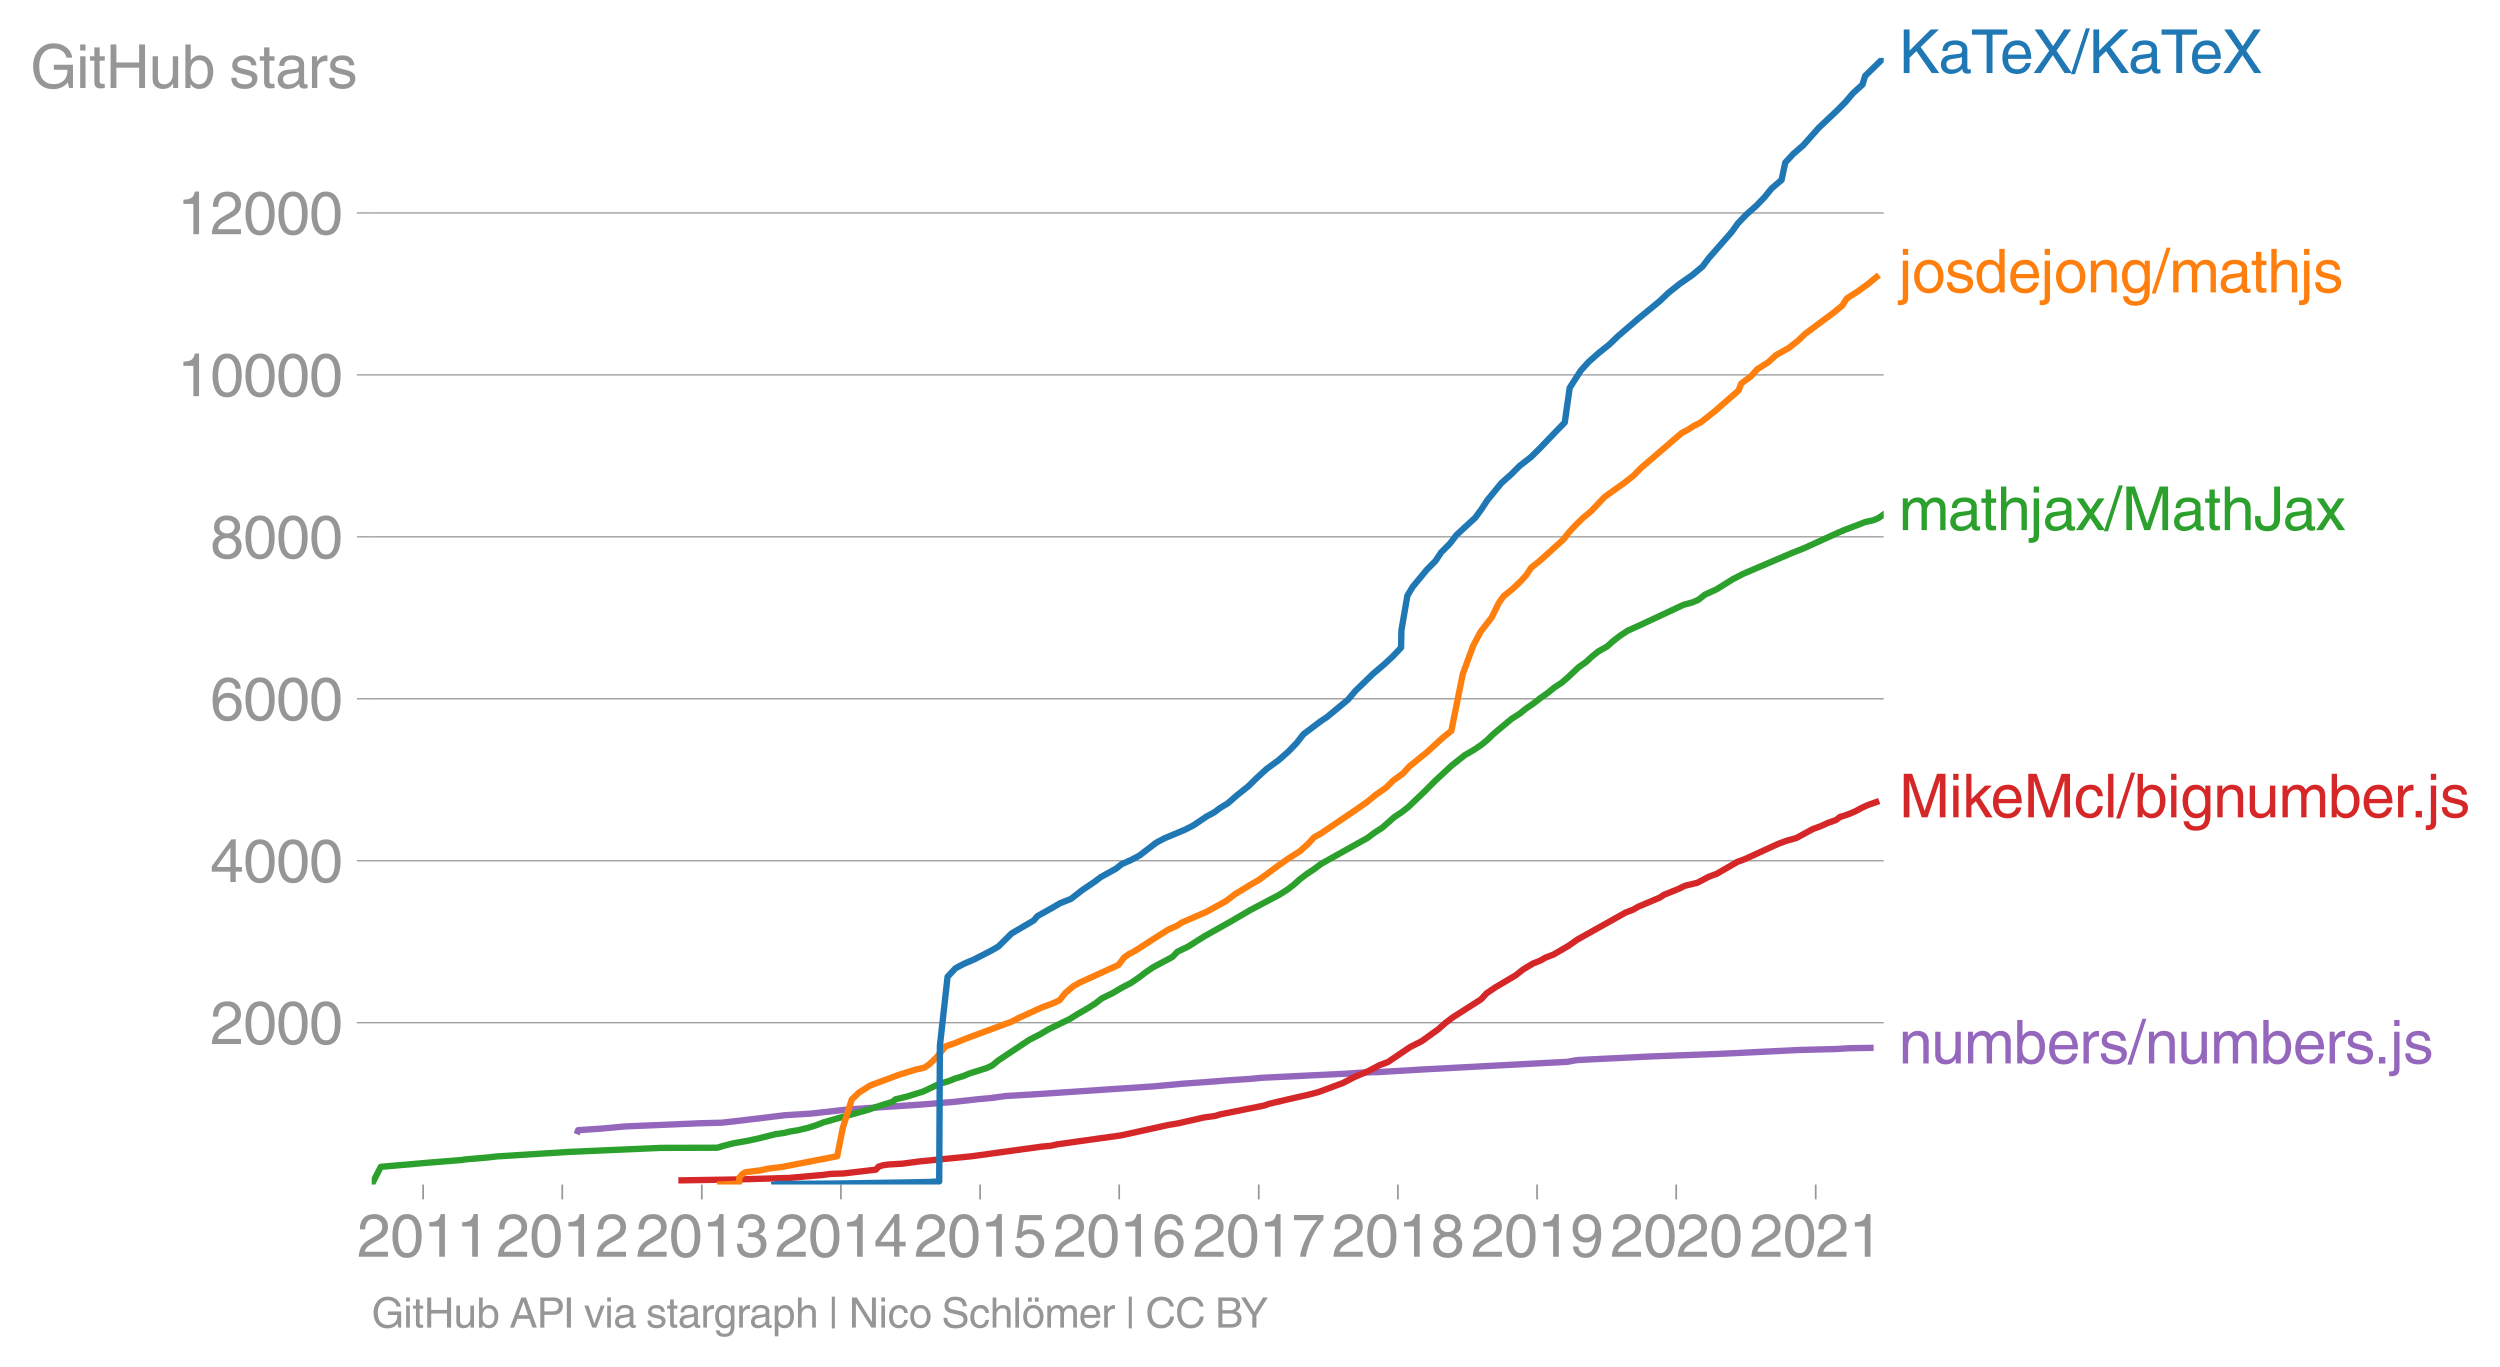 <svg height="430.553" viewBox="0 0 590.483 322.915" width="787.311" xmlns="http://www.w3.org/2000/svg" xmlns:xlink="http://www.w3.org/1999/xlink"><defs><style>*{stroke-linecap:butt;stroke-linejoin:round}</style></defs><g id="figure_1"><path d="M0 322.915h590.483V0H0z" style="fill:none" id="patch_1"/><g id="axes_1"><path d="M87.796 279.786h357.12V13.674H87.796z" style="fill:none" id="patch_2"/><path clip-path="url(#pff83df3063)" d="m136.477 267.182.095-.248 5.504-.364 5.291-.497 17.925-.765 5.22-.134 4.54-.516 10.438-1.263 5.963-.363 8.918-.995 17.16-1.147 7.797-.631 5.75-.65 2.876-.25 3.659-.496 6.262-.364 28.699-1.912 6.627-.612 5.665-.402 4.633-.363 5.733-.383 2.537-.248 20.79-1.014 3.095-.23 4.232-.134 11.002-.65 33.321-1.76 2.024-.363.52-.057 3.72-.191 13.336-.65 16.293-.613 18.811-.918 8.87-.23 3.096-.19 4.912-.077h0" style="fill:none;stroke:#9467bd;stroke-linecap:square;stroke-width:1.5" id="line2d_1"/><g id="matplotlib.axis_1"><g id="xtick_1"><g id="line2d_2"><defs><path d="M0 0v3.5" id="m1c33cdc01b" style="stroke:#969696;stroke-width:.4"/></defs><use style="fill:#969696;stroke:#969696;stroke-width:.4" x="99.939" xlink:href="#m1c33cdc01b" y="279.786"/></g><g style="fill:#969696" transform="matrix(.14 0 0 -.14 84.368 296.835)" id="text_1"><defs><path d="M281 2888q0 793 409 1202 410 410 1148 410 618 0 1012-375t394-969q0-462-227-780-226-317-667-557l-775-425q-684-375-775-863h2444V0H166q25 634 275 1056t781 728l806 469q322 185 469 383t147 545q0 344-241 578-240 235-650 235-453 0-678-299-225-298-231-807H281z" id="HelveticaWorld-Regular-32" transform="scale(.016)"/><path d="M2719 2188q0 903-239 1354-239 452-702 452-453 0-697-452-243-451-243-1354 0-875 240-1340 241-464 700-464 463 0 702 448 239 449 239 1356zm603 0q0-1107-400-1709-400-601-1144-601-772 0-1156 623-384 624-384 1687 0 1090 393 1701 394 611 1147 611 744 0 1144-608t400-1704z" id="HelveticaWorld-Regular-30" transform="scale(.016)"/><path d="M2297 0h-600v3194H647v447q550 18 818 176 269 158 391 683h441V0z" id="HelveticaWorld-Regular-31" transform="scale(.016)"/></defs><use xlink:href="#HelveticaWorld-Regular-32"/><use x="55.615" xlink:href="#HelveticaWorld-Regular-30"/><use x="111.23" xlink:href="#HelveticaWorld-Regular-31"/><use x="166.846" xlink:href="#HelveticaWorld-Regular-31"/></g></g><g id="xtick_2"><use style="fill:#969696;stroke:#969696;stroke-width:.4" x="132.804" xlink:href="#m1c33cdc01b" y="279.786" id="line2d_3"/><g style="fill:#969696" transform="matrix(.14 0 0 -.14 117.233 296.835)" id="text_2"><use xlink:href="#HelveticaWorld-Regular-32"/><use x="55.615" xlink:href="#HelveticaWorld-Regular-30"/><use x="111.23" xlink:href="#HelveticaWorld-Regular-31"/><use x="166.846" xlink:href="#HelveticaWorld-Regular-32"/></g></g><g id="xtick_3"><use style="fill:#969696;stroke:#969696;stroke-width:.4" x="165.759" xlink:href="#m1c33cdc01b" y="279.786" id="line2d_4"/><g style="fill:#969696" transform="matrix(.14 0 0 -.14 150.188 296.835)" id="text_3"><defs><path d="M1434 2559q141-12 294-12 397 0 626 183 230 183 230 554 0 300-214 505t-617 205q-447 0-655-263-207-262-220-703H325q0 703 369 1087 369 385 1084 385 635 0 1013-327 378-326 378-857 0-685-578-928v-13q750-256 750-1050 0-634-422-1041-422-406-1197-406-634 0-1044 333-409 333-459 1164h581q13-519 256-755 244-236 703-236 444 0 713 247t269 622q0 410-257 619-256 209-793 209-128 0-257-6v484z" id="HelveticaWorld-Regular-33" transform="scale(.016)"/></defs><use xlink:href="#HelveticaWorld-Regular-32"/><use x="55.615" xlink:href="#HelveticaWorld-Regular-30"/><use x="111.23" xlink:href="#HelveticaWorld-Regular-31"/><use x="166.846" xlink:href="#HelveticaWorld-Regular-33"/></g></g><g id="xtick_4"><use style="fill:#969696;stroke:#969696;stroke-width:.4" x="198.624" xlink:href="#m1c33cdc01b" y="279.786" id="line2d_5"/><g style="fill:#969696" transform="matrix(.14 0 0 -.14 183.053 296.835)" id="text_4"><defs><path d="M678 1581h1447v2041h-12L678 1581zm2010-487V0h-563v1094H159v550l2063 2856h466V1581h659v-487h-659z" id="HelveticaWorld-Regular-34" transform="scale(.016)"/></defs><use xlink:href="#HelveticaWorld-Regular-32"/><use x="55.615" xlink:href="#HelveticaWorld-Regular-30"/><use x="111.23" xlink:href="#HelveticaWorld-Regular-31"/><use x="166.846" xlink:href="#HelveticaWorld-Regular-34"/></g></g><g id="xtick_5"><use style="fill:#969696;stroke:#969696;stroke-width:.4" x="231.489" xlink:href="#m1c33cdc01b" y="279.786" id="line2d_6"/><g style="fill:#969696" transform="matrix(.14 0 0 -.14 215.918 296.835)" id="text_5"><defs><path d="M941 2619q372 281 872 281 606 0 1042-403t436-1038q0-690-421-1139-420-448-1179-448-660 0-1041 323-381 324-444 918h582q43-363 284-555t669-192q415 0 681 287 266 288 266 735 0 456-279 731-278 275-718 275-500 0-835-428l-484 25 337 2406h2332v-544H1131L941 2619z" id="HelveticaWorld-Regular-35" transform="scale(.016)"/></defs><use xlink:href="#HelveticaWorld-Regular-32"/><use x="55.615" xlink:href="#HelveticaWorld-Regular-30"/><use x="111.23" xlink:href="#HelveticaWorld-Regular-31"/><use x="166.846" xlink:href="#HelveticaWorld-Regular-35"/></g></g><g id="xtick_6"><use style="fill:#969696;stroke:#969696;stroke-width:.4" x="264.354" xlink:href="#m1c33cdc01b" y="279.786" id="line2d_7"/><g style="fill:#969696" transform="matrix(.14 0 0 -.14 248.783 296.835)" id="text_6"><defs><path d="M903 1381q0-440 262-719 263-278 685-278 403 0 642 284 239 285 239 748 0 403-236 675t-670 272q-422 0-672-266t-250-716zm1766 1922q-63 344-255 517-192 174-520 174-519 0-791-507-272-506-278-1159l13-12q359 553 1068 553 566 0 988-375t422-1053q0-672-400-1118-400-445-1078-445-782 0-1188 556-406 557-406 1660 0 1062 415 1734 416 672 1247 672 538 0 910-321 372-320 403-876h-550z" id="HelveticaWorld-Regular-36" transform="scale(.016)"/></defs><use xlink:href="#HelveticaWorld-Regular-32"/><use x="55.615" xlink:href="#HelveticaWorld-Regular-30"/><use x="111.23" xlink:href="#HelveticaWorld-Regular-31"/><use x="166.846" xlink:href="#HelveticaWorld-Regular-36"/></g></g><g id="xtick_7"><use style="fill:#969696;stroke:#969696;stroke-width:.4" x="297.309" xlink:href="#m1c33cdc01b" y="279.786" id="line2d_8"/><g style="fill:#969696" transform="matrix(.14 0 0 -.14 281.738 296.835)" id="text_7"><defs><path d="M238 4403h3109v-494q-641-653-1172-1766Q1644 1031 1497 0H878q94 850 622 1954 528 1105 1213 1899H238v550z" id="HelveticaWorld-Regular-37" transform="scale(.016)"/></defs><use xlink:href="#HelveticaWorld-Regular-32"/><use x="55.615" xlink:href="#HelveticaWorld-Regular-30"/><use x="111.23" xlink:href="#HelveticaWorld-Regular-31"/><use x="166.846" xlink:href="#HelveticaWorld-Regular-37"/></g></g><g id="xtick_8"><use style="fill:#969696;stroke:#969696;stroke-width:.4" x="330.174" xlink:href="#m1c33cdc01b" y="279.786" id="line2d_9"/><g style="fill:#969696" transform="matrix(.14 0 0 -.14 314.603 296.835)" id="text_8"><defs><path d="M1766 2597q347 0 573 198 227 199 227 527 0 294-218 483-217 189-620 189-359 0-555-199-195-198-195-504 0-328 244-511t544-183zm6-484q-434 0-681-241t-247-591q0-403 250-650t712-247q410 0 655 247t245 657q0 350-245 587-245 238-689 238zm1378 1228q0-678-578-947 397-178 567-471 170-292 170-623 0-641-413-1032-412-390-1112-390-612 0-1076 336T244 1306q0 763 762 1082-609 243-609 875 0 531 361 884t1001 353q641 0 1016-333t375-826z" id="HelveticaWorld-Regular-38" transform="scale(.016)"/></defs><use xlink:href="#HelveticaWorld-Regular-32"/><use x="55.615" xlink:href="#HelveticaWorld-Regular-30"/><use x="111.23" xlink:href="#HelveticaWorld-Regular-31"/><use x="166.846" xlink:href="#HelveticaWorld-Regular-38"/></g></g><g id="xtick_9"><use style="fill:#969696;stroke:#969696;stroke-width:.4" x="363.039" xlink:href="#m1c33cdc01b" y="279.786" id="line2d_10"/><g style="fill:#969696" transform="matrix(.14 0 0 -.14 347.468 296.835)" id="text_9"><defs><path d="M1766 2009q384 0 624 259 241 260 241 766 0 416-228 688t-681 272q-391 0-632-275-240-275-240-738 0-472 225-722t691-250zm-82-506q-640 0-1028 397-387 397-387 1056 0 666 390 1105 391 439 1057 439 775 0 1175-522t400-1565q0-1082-410-1809-409-726-1225-726-637 0-987 358t-350 845h565q25-337 220-536 196-198 540-198 487 0 737 434 250 435 344 1247l-12 13q-363-538-1029-538z" id="HelveticaWorld-Regular-39" transform="scale(.016)"/></defs><use xlink:href="#HelveticaWorld-Regular-32"/><use x="55.615" xlink:href="#HelveticaWorld-Regular-30"/><use x="111.23" xlink:href="#HelveticaWorld-Regular-31"/><use x="166.846" xlink:href="#HelveticaWorld-Regular-39"/></g></g><g id="xtick_10"><use style="fill:#969696;stroke:#969696;stroke-width:.4" x="395.904" xlink:href="#m1c33cdc01b" y="279.786" id="line2d_11"/><g style="fill:#969696" transform="matrix(.14 0 0 -.14 380.333 296.835)" id="text_10"><use xlink:href="#HelveticaWorld-Regular-32"/><use x="55.615" xlink:href="#HelveticaWorld-Regular-30"/><use x="111.23" xlink:href="#HelveticaWorld-Regular-32"/><use x="166.846" xlink:href="#HelveticaWorld-Regular-30"/></g></g><g id="xtick_11"><use style="fill:#969696;stroke:#969696;stroke-width:.4" x="428.859" xlink:href="#m1c33cdc01b" y="279.786" id="line2d_12"/><g style="fill:#969696" transform="matrix(.14 0 0 -.14 413.288 296.835)" id="text_11"><use xlink:href="#HelveticaWorld-Regular-32"/><use x="55.615" xlink:href="#HelveticaWorld-Regular-30"/><use x="111.23" xlink:href="#HelveticaWorld-Regular-32"/><use x="166.846" xlink:href="#HelveticaWorld-Regular-31"/></g></g></g><g id="matplotlib.axis_2"><g id="ytick_1"><path clip-path="url(#pff83df3063)" d="M87.796 241.554h357.12" style="fill:none;stroke:#969696;stroke-linecap:square;stroke-width:.3" id="line2d_13"/><g id="line2d_14"><defs><path d="M0 0h-3.5" id="m7cb8f6b9b5" style="stroke:#969696;stroke-width:.3"/></defs><use style="fill:#969696;stroke:#969696;stroke-width:.3" x="87.796" xlink:href="#m7cb8f6b9b5" y="241.554"/></g><g style="fill:#969696" transform="matrix(.14 0 0 -.14 49.655 246.579)" id="text_12"><use xlink:href="#HelveticaWorld-Regular-32"/><use x="55.615" xlink:href="#HelveticaWorld-Regular-30"/><use x="111.23" xlink:href="#HelveticaWorld-Regular-30"/><use x="166.846" xlink:href="#HelveticaWorld-Regular-30"/></g></g><g id="ytick_2"><path clip-path="url(#pff83df3063)" d="M87.796 203.303h357.12" style="fill:none;stroke:#969696;stroke-linecap:square;stroke-width:.3" id="line2d_15"/><use style="fill:#969696;stroke:#969696;stroke-width:.3" x="87.796" xlink:href="#m7cb8f6b9b5" y="203.303" id="line2d_16"/><g style="fill:#969696" transform="matrix(.14 0 0 -.14 49.655 208.328)" id="text_13"><use xlink:href="#HelveticaWorld-Regular-34"/><use x="55.615" xlink:href="#HelveticaWorld-Regular-30"/><use x="111.23" xlink:href="#HelveticaWorld-Regular-30"/><use x="166.846" xlink:href="#HelveticaWorld-Regular-30"/></g></g><g id="ytick_3"><path clip-path="url(#pff83df3063)" d="M87.796 165.052h357.12" style="fill:none;stroke:#969696;stroke-linecap:square;stroke-width:.3" id="line2d_17"/><use style="fill:#969696;stroke:#969696;stroke-width:.3" x="87.796" xlink:href="#m7cb8f6b9b5" y="165.052" id="line2d_18"/><g style="fill:#969696" transform="matrix(.14 0 0 -.14 49.655 170.077)" id="text_14"><use xlink:href="#HelveticaWorld-Regular-36"/><use x="55.615" xlink:href="#HelveticaWorld-Regular-30"/><use x="111.23" xlink:href="#HelveticaWorld-Regular-30"/><use x="166.846" xlink:href="#HelveticaWorld-Regular-30"/></g></g><g id="ytick_4"><path clip-path="url(#pff83df3063)" d="M87.796 126.801h357.12" style="fill:none;stroke:#969696;stroke-linecap:square;stroke-width:.3" id="line2d_19"/><use style="fill:#969696;stroke:#969696;stroke-width:.3" x="87.796" xlink:href="#m7cb8f6b9b5" y="126.801" id="line2d_20"/><g style="fill:#969696" transform="matrix(.14 0 0 -.14 49.655 131.826)" id="text_15"><use xlink:href="#HelveticaWorld-Regular-38"/><use x="55.615" xlink:href="#HelveticaWorld-Regular-30"/><use x="111.23" xlink:href="#HelveticaWorld-Regular-30"/><use x="166.846" xlink:href="#HelveticaWorld-Regular-30"/></g></g><g id="ytick_5"><path clip-path="url(#pff83df3063)" d="M87.796 88.55h357.12" style="fill:none;stroke:#969696;stroke-linecap:square;stroke-width:.3" id="line2d_21"/><use style="fill:#969696;stroke:#969696;stroke-width:.3" x="87.796" xlink:href="#m7cb8f6b9b5" y="88.55" id="line2d_22"/><g style="fill:#969696" transform="matrix(.14 0 0 -.14 41.87 93.575)" id="text_16"><use xlink:href="#HelveticaWorld-Regular-31"/><use x="55.615" xlink:href="#HelveticaWorld-Regular-30"/><use x="111.23" xlink:href="#HelveticaWorld-Regular-30"/><use x="166.846" xlink:href="#HelveticaWorld-Regular-30"/><use x="222.461" xlink:href="#HelveticaWorld-Regular-30"/></g></g><g id="ytick_6"><path clip-path="url(#pff83df3063)" d="M87.796 50.3h357.12" style="fill:none;stroke:#969696;stroke-linecap:square;stroke-width:.3" id="line2d_23"/><use style="fill:#969696;stroke:#969696;stroke-width:.3" x="87.796" xlink:href="#m7cb8f6b9b5" y="50.299" id="line2d_24"/><g style="fill:#969696" transform="matrix(.14 0 0 -.14 41.87 55.324)" id="text_17"><use xlink:href="#HelveticaWorld-Regular-31"/><use x="55.615" xlink:href="#HelveticaWorld-Regular-32"/><use x="111.23" xlink:href="#HelveticaWorld-Regular-30"/><use x="166.846" xlink:href="#HelveticaWorld-Regular-30"/><use x="222.461" xlink:href="#HelveticaWorld-Regular-30"/></g></g><g style="fill:#969696" transform="matrix(.14 0 0 -.14 7.2 20.79)" id="text_18"><defs><path d="M2463 2456h2018V0h-403l-150 594q-294-375-691-546-396-170-824-170-691 0-1155 301-464 302-721 833-256 532-256 1326 0 990 589 1684t1586 694q744 0 1300-416 557-416 647-1100h-600q-109 453-462 709-353 257-916 257-678 0-1091-511-412-511-412-1352 0-978 409-1436 410-458 1119-458 463 0 783 183t492 497q172 314 172 836H2463v531z" id="HelveticaWorld-Regular-47" transform="scale(.016)"/><path d="M422 3956v638h562v-638H422zM984 0H422v3347h562V0z" id="HelveticaWorld-Regular-69" transform="scale(.016)"/><path d="M1100 2881V703q0-128 70-195 71-67 252-67h216V0q-307-44-422-44-353 0-516 169-162 169-162 547v2209H84v466h454v934h562v-934h538v-466h-538z" id="HelveticaWorld-Regular-74" transform="scale(.016)"/><path d="M4153 0h-622v2144H1131V0H519v4594h612V2694h2400v1900h622V0z" id="HelveticaWorld-Regular-48" transform="scale(.016)"/><path d="M391 3347h562V1125q0-369 167-552 168-182 480-182 434 0 678 307 244 308 244 805v1844h562V0h-531v488l-12 12Q2222-97 1478-97q-481 0-784 262-303 263-303 776v2406z" id="HelveticaWorld-Regular-75" transform="scale(.016)"/><path d="M2778 1684q0 672-238 963-237 291-677 291-447-7-676-349-228-342-228-989 0-659 275-934t641-275q416 0 659 342 244 342 244 951zM422 0v4594h562V2925h13q359 519 969 519 625 0 1009-464t384-1208q0-838-388-1354Q2584-97 1888-97q-613 0-922 513h-13V0H422z" id="HelveticaWorld-Regular-62" transform="scale(.016)"/><path d="M2309 2394q-12 300-214 431-201 131-579 131-275 0-471-122-195-121-195-350 0-181 115-267 116-86 501-183l556-140q506-128 723-327 218-198 218-554 0-494-361-802T1638-97Q934-97 573 195q-360 293-367 880h544q13-347 230-516 217-168 651-168 353 0 561 140 208 141 208 391 0 178-135 284-134 107-531 197l-653 160q-397 100-586 298t-189 514q0 494 353 781 354 288 922 288 607 0 930-296 323-295 342-754h-544z" id="HelveticaWorld-Regular-73" transform="scale(.016)"/><path d="M2456 1709q-62-65-245-106-183-40-683-106-369-44-542-182-173-137-173-362 0-275 146-428 147-153 469-153 403 0 715 229 313 230 313 558v550zM397 2328q19 566 367 841 349 275 1014 275 531 0 890-241 360-240 360-694V581q0-197 178-197 72 0 185 25V0q-153-63-319-63-288 0-429 123-140 124-146 387Q2016-97 1288-97q-475 0-763 269-287 269-287 700 0 441 250 712 250 272 728 329l993 121q269 41 269 397 0 263-195 403-195 141-592 141-353 0-543-156-189-156-226-491H397z" id="HelveticaWorld-Regular-61" transform="scale(.016)"/><path d="M984 0H422v3347h531v-556h13q365 653 940 653 91 0 147-19v-584h-209q-378 0-619-257-241-256-241-637V0z" id="HelveticaWorld-Regular-72" transform="scale(.016)"/></defs><use xlink:href="#HelveticaWorld-Regular-47"/><use x="77.1" xlink:href="#HelveticaWorld-Regular-69"/><use x="99.121" xlink:href="#HelveticaWorld-Regular-74"/><use x="126.807" xlink:href="#HelveticaWorld-Regular-48"/><use x="199.805" xlink:href="#HelveticaWorld-Regular-75"/><use x="254.59" xlink:href="#HelveticaWorld-Regular-62"/><use x="311.084" xlink:href="#HelveticaWorld-Regular-20"/><use x="335.498" xlink:href="#HelveticaWorld-Regular-73"/><use x="385.498" xlink:href="#HelveticaWorld-Regular-74"/><use x="413.184" xlink:href="#HelveticaWorld-Regular-61"/><use x="468.115" xlink:href="#HelveticaWorld-Regular-72"/><use x="500.684" xlink:href="#HelveticaWorld-Regular-73"/></g></g><path clip-path="url(#pff83df3063)" d="m160.972 278.791 12.957-.21 4.665-.134 7.77-.23 7.985-.707 1.88-.249 2.982-.095 7.656-.9.636-.707 1.107-.344 1.3-.172 3.238-.191 3.864-.517 12.38-1.224 16.683-2.295 2.132-.191 1.495-.344 15.14-2.123 11.174-2.468 2.17-.344 3.075-.707 3.129-.708 2.67-.364 1.06-.344 10.574-2.123.95-.363 4.46-1.052 3.061-.708 1.683-.363 2.644-.708 5.664-2.103 2.743-1.416 3.319-1.415 2.664-1.415 1.89-.689 5.24-3.538 2.788-1.415 3.907-2.812 1.584-1.415 1.869-1.415 6.653-4.246 1.298-1.415 2.056-1.397 4.792-2.83 1.797-1.416 2.32-1.396 1.766-.707 1.235-.708 1.856-.708 3.635-2.123 1.97-1.396 11.36-6.368 1.813-.708 1.245-.708 5.019-2.123 1.055-.688 3.489-1.415 1.418-.708 2.948-.708 2.678-1.415 1.91-.708 4.861-2.811 1.908-.708 7.668-3.519 1.877-.708 2.49-.707 3.907-2.123 1.944-.708 1.532-.707 1.995-.708.914-.708 2.128-.707 1.643-.708 1.266-.708 1.536-.707 2.007-.708h0" style="fill:none;stroke:#d62728;stroke-linecap:square;stroke-width:1.5" id="line2d_25"/><path clip-path="url(#pff83df3063)" d="m87.796 279.786 2.14-4.189 11.359-.994 7.726-.612.897-.153 5.372-.46 1.943-.229 3.708-.23 13.277-.84 21.853-.957 13.357-.038 1.495-.46 2.422-.611 3.384-.593 2.767-.612 3.614-.918 2.172-.306 1.168-.306 1.941-.306 2.536-.612 1.928-.612 1.518-.612 6.466-1.836 4.37-1.224 1.697-.612 3.895-1.224.713-.593 2.585-.612 3.944-1.224 3.883-1.836 2.13-.612 1.518-.612 2.003-.612 1.429-.612 3.935-1.224 1.373-.612 1.472-1.224 7.367-4.897 2.415-1.224 2.07-1.224 5.037-2.448 1.92-1.205 2.163-1.224 1.935-1.224 1.577-1.224 2.51-1.224 2.058-1.224 2.358-1.224 1.794-1.224 1.557-1.205 1.787-1.224 4.587-2.448 1.173-1.224 2.528-1.224 3.876-2.448 6.505-3.653 4.175-2.448 6.942-3.672 1.944-1.224 1.587-1.224 1.353-1.224 1.618-1.224 1.832-1.224 1.632-1.224L323 197.91l1.63-1.224 1.902-1.224 2.756-2.448 1.84-1.224 1.533-1.205 3.846-3.672 2.436-2.449 3.931-3.652 3.104-2.449 2.1-1.224 1.826-1.224 1.483-1.224 1.237-1.224 4.39-3.672 1.927-1.224 1.507-1.224 1.8-1.224 1.556-1.224 1.759-1.224 1.464-1.224 1.854-1.205 1.402-1.224 2.612-2.448 1.738-1.224 1.319-1.224 1.505-1.224 2.154-1.224 1.376-1.224 1.561-1.224 1.835-1.224 4.033-1.836 3.927-1.836 5.228-2.448 2.145-.593 1.425-.612 1.552-1.224 2.683-1.224 3.95-2.448 2.37-1.224 4.274-1.836 7.164-3.06 3.074-1.225 8.065-3.672 1.435-.612 3.255-1.224 1.553-.612 1.987-.44 1.081-.459 1.331-.898h0" style="fill:none;stroke:#2ca02c;stroke-linecap:square;stroke-width:1.5" id="line2d_26"/><g style="fill:#1f77b4" transform="matrix(.14 0 0 -.14 448.487 17.25)" id="text_19"><defs><path d="M1131 0H519v4594h612V2369l2228 2225h860L2303 2741 4269 0h-800L1863 2303l-732-690V0z" id="HelveticaWorld-Regular-4b" transform="scale(.016)"/><path d="M1625 4044H78v550h3731v-550H2247V0h-622v4044z" id="HelveticaWorld-Regular-54" transform="scale(.016)"/><path d="M2719 1941q-44 543-288 770-243 227-647 227-409 0-661-288-251-287-267-709h1863zm537-891q-93-519-509-859-366-288-963-294-703 6-1116 461-412 455-412 1223 0 882 425 1372 425 491 1182 491 678 0 1059-507 381-506 381-1446H856q0-525 244-813 244-287 731-287 344 0 591 207 247 208 272 452h562z" id="HelveticaWorld-Regular-65" transform="scale(.016)"/><path d="M4116 0h-769L2113 1888 838 0H91l1643 2356L191 4594h781l1166-1760 1165 1760h741L2503 2356 4116 0z" id="HelveticaWorld-Regular-58" transform="scale(.016)"/><path d="M319-122h-428l1575 4838h422L319-122z" id="HelveticaWorld-Regular-2f" transform="scale(.016)"/></defs><use xlink:href="#HelveticaWorld-Regular-4b"/><use x="67.188" xlink:href="#HelveticaWorld-Regular-61"/><use x="122.119" xlink:href="#HelveticaWorld-Regular-54"/><use x="170.611" xlink:href="#HelveticaWorld-Regular-65"/><use x="226.031" xlink:href="#HelveticaWorld-Regular-58"/><use x="292.145" xlink:href="#HelveticaWorld-Regular-2f"/><use x="319.928" xlink:href="#HelveticaWorld-Regular-4b"/><use x="387.115" xlink:href="#HelveticaWorld-Regular-61"/><use x="442.047" xlink:href="#HelveticaWorld-Regular-54"/><use x="490.539" xlink:href="#HelveticaWorld-Regular-65"/><use x="545.959" xlink:href="#HelveticaWorld-Regular-58"/></g><g style="fill:#ff7f0e" transform="matrix(.14 0 0 -.14 448.487 69.064)" id="text_20"><defs><path d="M984 3956H422v638h562v-638zm0-4450q0-478-227-664-226-186-629-186-115 0-237 19v487H38q237 0 310 71 74 70 74 339v3775h562V-494z" id="HelveticaWorld-Regular-6a" transform="scale(.016)"/><path d="M813 1678q0-559 253-920t718-361q482 0 732 378t250 903q0 531-250 901-250 371-732 371-446 0-709-349-262-348-262-923zm-575 0q0 747 415 1256 416 510 1131 510 732 0 1144-516 413-515 413-1250 0-737-410-1256Q2522-97 1784-97q-709 0-1128 503-418 503-418 1272z" id="HelveticaWorld-Regular-6f" transform="scale(.016)"/><path d="M838 1684q0-621 246-957 247-336 657-336 390 0 652 287 263 288 263 838 0 706-224 1064-223 358-679 358-434 0-675-285-240-284-240-969zM3225 0h-531v459h-13Q2363-97 1716-97q-697 0-1079 531-381 532-381 1338 0 744 378 1208 379 464 1016 464 628 0 1000-569l13 38v1681h562V0z" id="HelveticaWorld-Regular-64" transform="scale(.016)"/><path d="M3150 0h-566v2059q0 475-166 677-165 202-549 202-378 0-632-288-253-287-253-825V0H422v3347h531v-472h13q397 569 1012 569 569 0 870-302 302-301 302-864V0z" id="HelveticaWorld-Regular-6e" transform="scale(.016)"/><path d="M831 1684q0-615 244-954t659-339q404 0 660 293 256 294 256 832 0 706-224 1064-223 358-679 358-459 0-688-305-228-305-228-949zM3188 191q0-807-388-1203-387-397-1169-397-562 0-895 259T353-409h563q43-244 226-388t530-144q472 0 712 254 241 253 241 821v238h-12Q2297-97 1722-97q-716 0-1094 528T250 1772q0 744 381 1208 382 464 1013 464 634 0 1000-569h12v472h532V191z" id="HelveticaWorld-Regular-67" transform="scale(.016)"/><path d="M422 3347h531v-472h13q378 569 1012 569 628 0 891-544 240 294 465 419t557 125q434 0 735-285 302-284 302-843V0h-562v2163q0 390-147 582-147 193-475 193-331 0-560-269-228-269-228-628V0h-562v2316q0 290-135 456-134 166-390 166-403 0-644-300t-241-813V0H422v3347z" id="HelveticaWorld-Regular-6d" transform="scale(.016)"/><path d="M3150 0h-566v2188q0 403-156 576-156 174-509 174-435 0-685-282-250-281-250-831V0H422v4594h562V2900h13q384 544 981 544 550 0 861-288 311-287 311-878V0z" id="HelveticaWorld-Regular-68" transform="scale(.016)"/></defs><use xlink:href="#HelveticaWorld-Regular-6a"/><use x="22.021" xlink:href="#HelveticaWorld-Regular-6f"/><use x="77.93" xlink:href="#HelveticaWorld-Regular-73"/><use x="126.93" xlink:href="#HelveticaWorld-Regular-64"/><use x="183.912" xlink:href="#HelveticaWorld-Regular-65"/><use x="239.332" xlink:href="#HelveticaWorld-Regular-6a"/><use x="261.354" xlink:href="#HelveticaWorld-Regular-6f"/><use x="317.262" xlink:href="#HelveticaWorld-Regular-6e"/><use x="372.438" xlink:href="#HelveticaWorld-Regular-67"/><use x="428.346" xlink:href="#HelveticaWorld-Regular-2f"/><use x="456.129" xlink:href="#HelveticaWorld-Regular-6d"/><use x="539.137" xlink:href="#HelveticaWorld-Regular-61"/><use x="594.068" xlink:href="#HelveticaWorld-Regular-74"/><use x="621.754" xlink:href="#HelveticaWorld-Regular-68"/><use x="676.93" xlink:href="#HelveticaWorld-Regular-6a"/><use x="698.951" xlink:href="#HelveticaWorld-Regular-73"/></g><g style="fill:#2ca02c" transform="matrix(.14 0 0 -.14 448.487 125.21)" id="text_21"><defs><path d="M3138 0h-725l-825 1259L781 0H72l1169 1722L128 3347h716l775-1178 781 1178h684L1959 1722 3138 0z" id="HelveticaWorld-Regular-78" transform="scale(.016)"/><path d="M4319 0v2713q0 53 6 520t6 626h-18L3028 0h-615L1125 3853h-19q0-231 6-659 7-428 7-481V0H519v4594h887L2713 709h18l1300 3885h891V0h-603z" id="HelveticaWorld-Regular-4d" transform="scale(.016)"/><path d="M753 1478v-312q0-372 164-565 164-192 527-192 378 0 557 198 180 199 180 596v3391h622V1241q0-660-350-1012-350-351-975-351-615 0-961 314-345 314-345 839v447h581z" id="HelveticaWorld-Regular-4a" transform="scale(.016)"/></defs><use xlink:href="#HelveticaWorld-Regular-6d"/><use x="83.008" xlink:href="#HelveticaWorld-Regular-61"/><use x="137.939" xlink:href="#HelveticaWorld-Regular-74"/><use x="165.625" xlink:href="#HelveticaWorld-Regular-68"/><use x="220.801" xlink:href="#HelveticaWorld-Regular-6a"/><use x="242.822" xlink:href="#HelveticaWorld-Regular-61"/><use x="297.754" xlink:href="#HelveticaWorld-Regular-78"/><use x="347.754" xlink:href="#HelveticaWorld-Regular-2f"/><use x="375.537" xlink:href="#HelveticaWorld-Regular-4d"/><use x="460.547" xlink:href="#HelveticaWorld-Regular-61"/><use x="515.479" xlink:href="#HelveticaWorld-Regular-74"/><use x="543.164" xlink:href="#HelveticaWorld-Regular-68"/><use x="598.34" xlink:href="#HelveticaWorld-Regular-4a"/><use x="647.914" xlink:href="#HelveticaWorld-Regular-61"/><use x="702.846" xlink:href="#HelveticaWorld-Regular-78"/></g><g style="fill:#d62728" transform="matrix(.14 0 0 -.14 448.487 193.054)" id="text_22"><defs><path d="M3200 0h-722L1434 1691l-468-422V0H422v4594h544V1931l1440 1416h716L1844 2100 3200 0z" id="HelveticaWorld-Regular-6b" transform="scale(.016)"/><path d="M2534 2222q-121 716-793 716-416 0-669-333t-253-927q0-647 234-967 235-320 681-320 300 0 519 220t281 573h544q-84-621-439-951T1722-97q-659 0-1081 451-422 452-422 1227 0 850 422 1356 422 507 1184 507 556 0 886-333t367-889h-544z" id="HelveticaWorld-Regular-63" transform="scale(.016)"/><path d="M984 0H422v4594h562V0z" id="HelveticaWorld-Regular-6c" transform="scale(.016)"/><path d="M1222 0H556v678h666V0z" id="HelveticaWorld-Regular-2e" transform="scale(.016)"/></defs><use xlink:href="#HelveticaWorld-Regular-4d"/><use x="85.01" xlink:href="#HelveticaWorld-Regular-69"/><use x="107.031" xlink:href="#HelveticaWorld-Regular-6b"/><use x="154.656" xlink:href="#HelveticaWorld-Regular-65"/><use x="210.076" xlink:href="#HelveticaWorld-Regular-4d"/><use x="295.086" xlink:href="#HelveticaWorld-Regular-63"/><use x="346.355" xlink:href="#HelveticaWorld-Regular-6c"/><use x="368.377" xlink:href="#HelveticaWorld-Regular-2f"/><use x="396.16" xlink:href="#HelveticaWorld-Regular-62"/><use x="452.654" xlink:href="#HelveticaWorld-Regular-69"/><use x="474.676" xlink:href="#HelveticaWorld-Regular-67"/><use x="530.584" xlink:href="#HelveticaWorld-Regular-6e"/><use x="585.76" xlink:href="#HelveticaWorld-Regular-75"/><use x="640.545" xlink:href="#HelveticaWorld-Regular-6d"/><use x="723.553" xlink:href="#HelveticaWorld-Regular-62"/><use x="780.047" xlink:href="#HelveticaWorld-Regular-65"/><use x="835.467" xlink:href="#HelveticaWorld-Regular-72"/><use x="863.035" xlink:href="#HelveticaWorld-Regular-2e"/><use x="890.818" xlink:href="#HelveticaWorld-Regular-6a"/><use x="912.84" xlink:href="#HelveticaWorld-Regular-73"/></g><g style="fill:#9467bd" transform="matrix(.14 0 0 -.14 448.487 251.19)" id="text_23"><use xlink:href="#HelveticaWorld-Regular-6e"/><use x="55.176" xlink:href="#HelveticaWorld-Regular-75"/><use x="109.961" xlink:href="#HelveticaWorld-Regular-6d"/><use x="192.969" xlink:href="#HelveticaWorld-Regular-62"/><use x="249.463" xlink:href="#HelveticaWorld-Regular-65"/><use x="304.883" xlink:href="#HelveticaWorld-Regular-72"/><use x="337.451" xlink:href="#HelveticaWorld-Regular-73"/><use x="387.451" xlink:href="#HelveticaWorld-Regular-2f"/><use x="415.234" xlink:href="#HelveticaWorld-Regular-6e"/><use x="470.41" xlink:href="#HelveticaWorld-Regular-75"/><use x="525.195" xlink:href="#HelveticaWorld-Regular-6d"/><use x="608.203" xlink:href="#HelveticaWorld-Regular-62"/><use x="664.697" xlink:href="#HelveticaWorld-Regular-65"/><use x="720.117" xlink:href="#HelveticaWorld-Regular-72"/><use x="752.686" xlink:href="#HelveticaWorld-Regular-73"/><use x="801.186" xlink:href="#HelveticaWorld-Regular-2e"/><use x="828.969" xlink:href="#HelveticaWorld-Regular-6a"/><use x="850.99" xlink:href="#HelveticaWorld-Regular-73"/></g><g style="fill:#969696" transform="matrix(.097 0 0 -.097 87.796 313.576)" id="text_24"><defs><path d="m2816 1888-678 2021h-13l-737-2021h1428zm-1619-550L716 0H78l1728 4594h703L4172 0h-678l-453 1338H1197z" id="HelveticaWorld-Regular-41" transform="scale(.016)"/><path d="M1141 2472h1234q466 0 700 204 234 205 234 621 0 372-225 569t-684 197H1141V2472zm0-2472H519v4594h2065q616 0 991-358t375-933q0-597-363-980-362-382-1003-382H1141V0z" id="HelveticaWorld-Regular-50" transform="scale(.016)"/><path d="M1141 0H519v4594h622V0z" id="HelveticaWorld-Regular-49" transform="scale(.016)"/><path d="M2522 3347h616L1863 0h-604L38 3347h653l872-2725h12l947 2725z" id="HelveticaWorld-Regular-76" transform="scale(.016)"/><path d="M959 1516q0-538 262-832 263-293 654-293 428 0 665 348 238 349 238 945 0 654-228 954t-687 300q-447 0-676-352-228-352-228-1070zM422 3347h531v-472h13q359 569 1000 569 647 0 1020-471 373-470 373-1201 0-819-381-1344T1888-97q-582 0-891 450h-13v-1678H422v4672z" id="HelveticaWorld-Regular-70" transform="scale(.016)"/><path d="M603 4716h466V-122H603v4838z" id="HelveticaWorld-Regular-7c" transform="scale(.016)"/><path d="M3559 4594h600V0h-690L1125 3713h-12V0H519v4594h728L3547 884h12v3710z" id="HelveticaWorld-Regular-4e" transform="scale(.016)"/><path d="M3225 3250q-19 438-327 686-307 248-810 248-507 0-779-208-271-207-271-598 0-209 118-359 119-150 425-222l1313-300q531-116 787-440 257-323 257-788 0-681-500-1036T2138-122q-610 0-962 156-351 157-623 497-272 341-272 953h582q0-512 340-794 341-281 928-281 569 0 886 202t317 573q0 338-189 505t-739 295l-990 232q-494 112-738 392t-244 689q0 619 417 1019 418 400 1165 400 843 0 1301-352 458-351 492-1114h-584z" id="HelveticaWorld-Regular-53" transform="scale(.016)"/><path d="M813 1678q0-559 253-920t718-361q482 0 732 378t250 903q0 531-250 901-250 371-732 371-446 0-709-349-262-348-262-923zm-575 0q0 747 415 1256 416 510 1131 510 732 0 1144-516 413-515 413-1250 0-737-410-1256Q2522-97 1784-97q-709 0-1128 503-418 503-418 1272zm2351 2266h-575v650h575v-650zm-1038 0H976v650h575v-650z" id="HelveticaWorld-Regular-f6" transform="scale(.016)"/><path d="M3713 3213q-104 468-434 710-329 243-854 243-678 0-1091-493-412-492-412-1329 0-969 390-1443 391-473 1132-473 487 0 838 323 352 324 474 940h603q-121-885-671-1349T2350-122q-941 0-1505 647T281 2322q0 1109 589 1751 589 643 1555 643 800 0 1297-413 497-412 591-1090h-600z" id="HelveticaWorld-Regular-43" transform="scale(.016)"/><path d="M519 4594h2015q594 0 947-322t353-834q0-310-155-565-154-254-460-395 428-162 629-431 202-269 202-691 0-593-428-975Q3194 0 2491 0H519v4594zm612-4063h1325q488 0 731 226 244 227 244 612 0 390-272 582-271 193-803 193H1131V531zm0 2119h1128q494 0 724 179 230 180 230 562 0 328-218 500-217 172-729 172H1131V2650z" id="HelveticaWorld-Regular-42" transform="scale(.016)"/><path d="M2388 0h-622v1850L31 4594h725l1319-2206 1316 2206h731L2388 1850V0z" id="HelveticaWorld-Regular-59" transform="scale(.016)"/></defs><use xlink:href="#HelveticaWorld-Regular-47"/><use x="77.1" xlink:href="#HelveticaWorld-Regular-69"/><use x="99.121" xlink:href="#HelveticaWorld-Regular-74"/><use x="126.807" xlink:href="#HelveticaWorld-Regular-48"/><use x="199.805" xlink:href="#HelveticaWorld-Regular-75"/><use x="254.59" xlink:href="#HelveticaWorld-Regular-62"/><use x="311.084" xlink:href="#HelveticaWorld-Regular-20"/><use x="335.498" xlink:href="#HelveticaWorld-Regular-41"/><use x="402.197" xlink:href="#HelveticaWorld-Regular-50"/><use x="466.846" xlink:href="#HelveticaWorld-Regular-49"/><use x="492.627" xlink:href="#HelveticaWorld-Regular-20"/><use x="517.041" xlink:href="#HelveticaWorld-Regular-76"/><use x="566.65" xlink:href="#HelveticaWorld-Regular-69"/><use x="588.672" xlink:href="#HelveticaWorld-Regular-61"/><use x="643.604" xlink:href="#HelveticaWorld-Regular-20"/><use x="668.018" xlink:href="#HelveticaWorld-Regular-73"/><use x="718.018" xlink:href="#HelveticaWorld-Regular-74"/><use x="745.703" xlink:href="#HelveticaWorld-Regular-61"/><use x="800.635" xlink:href="#HelveticaWorld-Regular-72"/><use x="832.203" xlink:href="#HelveticaWorld-Regular-67"/><use x="888.111" xlink:href="#HelveticaWorld-Regular-72"/><use x="919.68" xlink:href="#HelveticaWorld-Regular-61"/><use x="974.611" xlink:href="#HelveticaWorld-Regular-70"/><use x="1031.105" xlink:href="#HelveticaWorld-Regular-68"/><use x="1086.281" xlink:href="#HelveticaWorld-Regular-20"/><use x="1110.695" xlink:href="#HelveticaWorld-Regular-7c"/><use x="1136.672" xlink:href="#HelveticaWorld-Regular-20"/><use x="1161.086" xlink:href="#HelveticaWorld-Regular-4e"/><use x="1234.182" xlink:href="#HelveticaWorld-Regular-69"/><use x="1256.203" xlink:href="#HelveticaWorld-Regular-63"/><use x="1307.473" xlink:href="#HelveticaWorld-Regular-6f"/><use x="1363.381" xlink:href="#HelveticaWorld-Regular-20"/><use x="1387.795" xlink:href="#HelveticaWorld-Regular-53"/><use x="1454.006" xlink:href="#HelveticaWorld-Regular-63"/><use x="1505.275" xlink:href="#HelveticaWorld-Regular-68"/><use x="1560.451" xlink:href="#HelveticaWorld-Regular-6c"/><use x="1582.473" xlink:href="#HelveticaWorld-Regular-f6"/><use x="1638.381" xlink:href="#HelveticaWorld-Regular-6d"/><use x="1721.389" xlink:href="#HelveticaWorld-Regular-65"/><use x="1776.809" xlink:href="#HelveticaWorld-Regular-72"/><use x="1809.377" xlink:href="#HelveticaWorld-Regular-20"/><use x="1833.791" xlink:href="#HelveticaWorld-Regular-7c"/><use x="1859.768" xlink:href="#HelveticaWorld-Regular-20"/><use x="1884.182" xlink:href="#HelveticaWorld-Regular-43"/><use x="1956.496" xlink:href="#HelveticaWorld-Regular-43"/><use x="2028.811" xlink:href="#HelveticaWorld-Regular-20"/><use x="2053.225" xlink:href="#HelveticaWorld-Regular-42"/><use x="2116.037" xlink:href="#HelveticaWorld-Regular-59"/></g><path clip-path="url(#pff83df3063)" d="m170.068 279.786 4.23-.191.253-.21.086-1.263.746-.842.716-.42 3.476-.421 1.782-.402 3.38-.42 13.008-2.525 1.318-6.694 2.104-6.694 1.73-1.664 2.695-1.683 6.733-2.505 4.04-1.243 1.918-.421 1.251-.842 1.752-1.683 2.03-2.505 2.405-.842 1.923-.822 11.302-4.189 1.62-.841 5.483-2.506 2.282-.841 1.921-.842 1.296-1.663 1.98-1.684 1.434-.822 9.247-4.208 1.233-1.683 1.14-.822 1.58-.841 5.174-3.347 2.69-1.683 1.877-.823 1.315-.841 5.786-2.506 4.577-2.524 2.183-1.664 4.116-2.506 1.492-.841 4.525-3.347 2.392-1.683 2.673-1.683 1.882-1.683 1.553-1.664 1.524-.842 8.639-5.852 2.398-1.683 2.02-1.664 2.416-1.683 1.671-1.664 2.313-1.683 1.515-1.664 4.133-3.347 3.675-3.366 2.1-1.683 2.69-13.388 2.448-6.694 1.786-3.347 2.611-3.366 1.633-3.347 1.18-1.664 2.088-1.683 1.757-1.664 1.55-1.683 1.072-1.664 2.104-1.683 5.533-5.01 1.321-1.684 1.52-1.664 1.725-1.683 2.028-1.683 3.155-3.347 4.694-3.347 2.145-1.683 1.605-1.664 9.725-8.377 1.552-.822 1.273-.842 1.676-.841 3.168-2.505 5.794-5.05.647-1.664 2.282-1.683 1.467-1.663 2.645-1.684 1.812-1.663 3.003-1.683 2.125-1.664 1.753-1.683 6.732-5.011 2.05-1.683 1.05-1.664 2.636-1.683 2.32-1.683 2.053-1.683h0" style="fill:none;stroke:#ff7f0e;stroke-linecap:square;stroke-width:1.5" id="line2d_27"/><path clip-path="url(#pff83df3063)" d="m182.944 279.786.658-.134 14.262-.115 14.598-.23 6.979-.133 2.393-.134.16-31.978 1.813-16.352 1.915-2.047 1.931-1.013 2.414-1.033 3.983-2.046 1.768-1.014 3.11-3.08 5.223-3.06.885-1.032 3.648-2.047 1.721-1.013 2.564-1.014 2.617-2.046 3.031-2.047 1.316-1.013 3.691-2.047 1.29-1.033 2.262-1.013 1.948-1.033 4.002-3.06 1.952-1.033 4.878-2.046 1.972-1.014 3.01-2.046 1.908-1.033 1.343-1.014 1.728-1.033 2.36-2.046 2.576-2.046 2.084-2.047 2.245-2.046 2.8-2.047 2.327-2.046 1.972-2.046 1.584-2.047 4.059-3.06 1.549-1.033 4.937-4.093 1.731-2.046 4.22-4.093 2.428-2.046 2.216-2.047 1.92-2.046.082-4.093 1.407-8.167 1.223-2.046 3.376-4.093 2.03-2.046 1.355-2.047 2.042-2.046 1.564-2.047 4.44-4.092 1.499-2.047 1.332-2.046 3.332-4.074 2.293-2.046 2.053-2.047 2.64-2.046 2.079-2.047 3.922-4.093 1.994-2.046 1.166-8.186 2.641-4.093 1.855-2.046 2.314-2.046 2.538-2.028 2.123-2.046 4.765-4.093 4.993-4.093 2.156-2.046 2.574-2.047 2.943-2.046 2.452-2.047 1.542-2.046 5.384-6.14 1.468-2.046 1.96-2.046 2.32-2.047 1.978-2.046 1.648-2.046 2.39-2.047.87-4.093 1.889-2.046 2.368-2.047 3.625-4.092 4.332-4.093 2.038-2.047 1.727-2.046 2.255-2.047.632-2.046 4.38-4.284h0" style="fill:none;stroke:#1f77b4;stroke-linecap:square;stroke-width:1.5" id="line2d_28"/></g></g><defs><clipPath id="pff83df3063"><path d="M87.796 13.674h357.12v266.112H87.796z"/></clipPath></defs></svg>